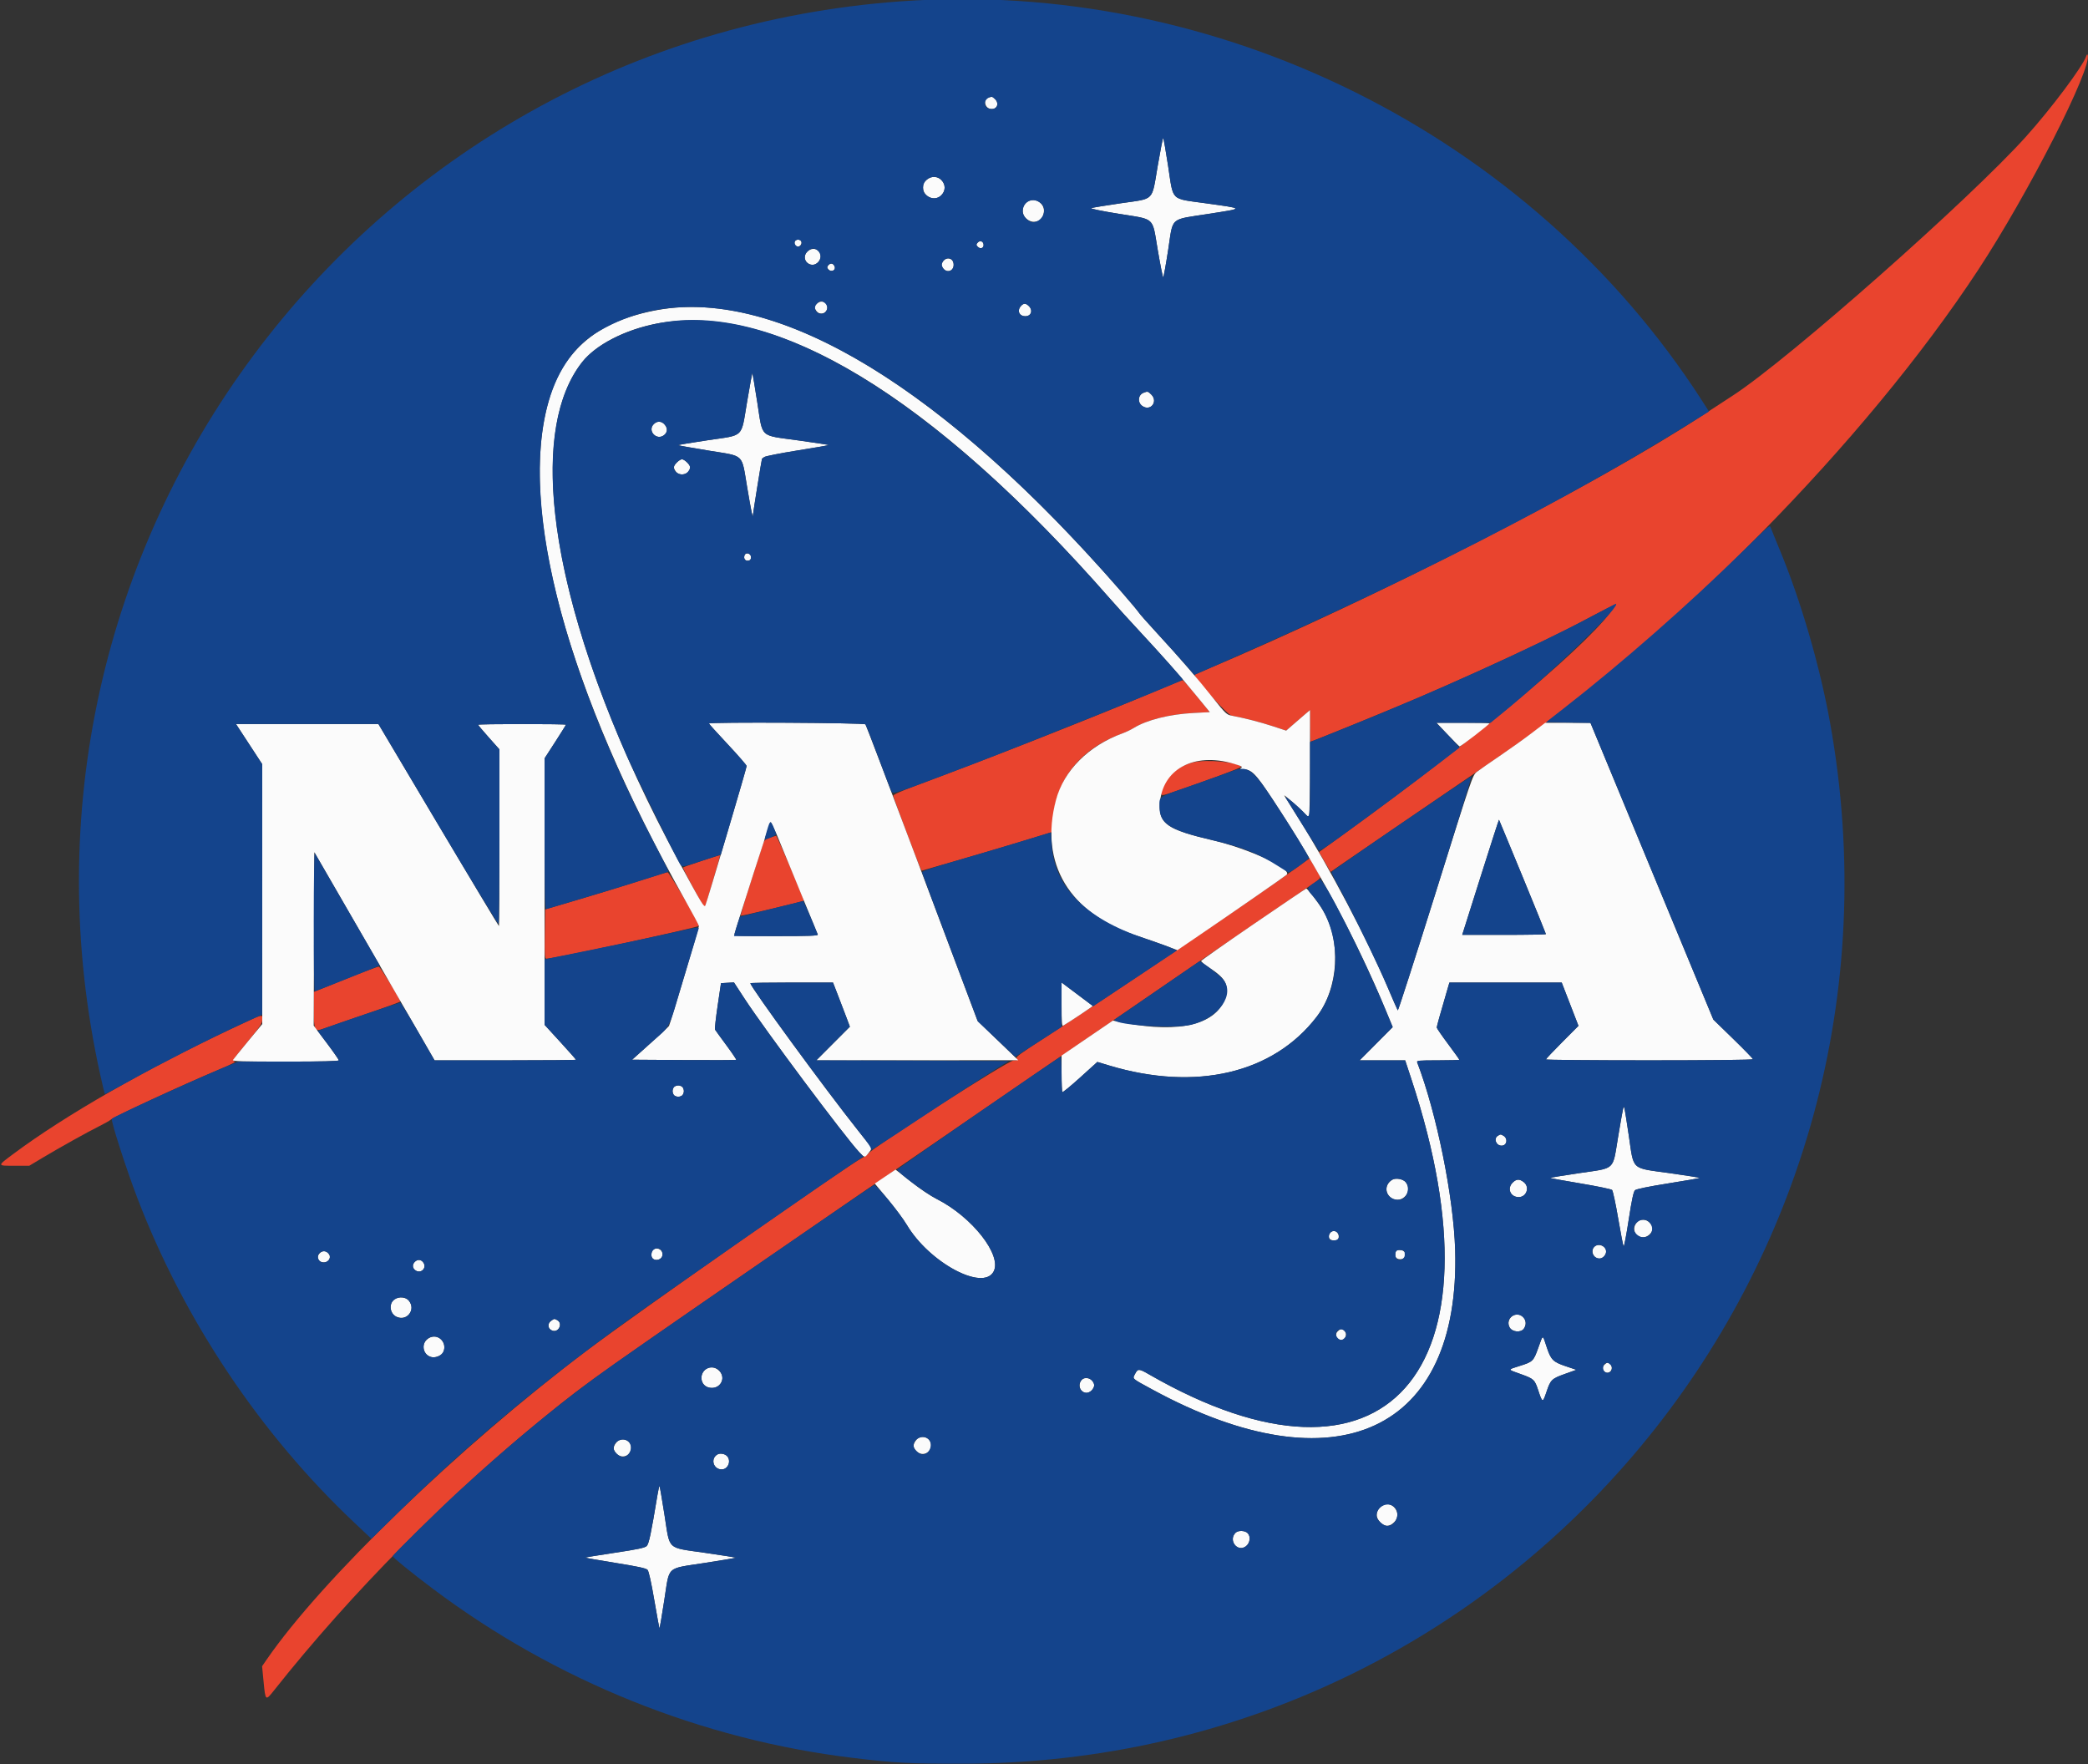 <svg id="svg" version="1.1" xmlns="http://www.w3.org/2000/svg" xmlns:xlink="http://www.w3.org/1999/xlink" width="400" height="337.981" viewBox="0, 0, 400,337.981"><rect x="0" y="0" width="400" height="337.981" fill="#333333" stroke="none"/><g id="svgg"><path id="path0" d="M399.664 10.747 C 399.047 12.665,392.959 20.797,388.094 26.202 C 377.258 38.242,342.823 68.667,332.091 75.684 C 329.976 77.067,327.218 78.869,325.962 79.689 C 305.502 93.050,263.474 114.573,231.130 128.255 C 229.940 128.758,228.932 129.194,228.890 129.225 C 228.456 129.536,235.063 136.921,235.923 137.086 C 238.482 137.575,241.459 138.340,243.810 139.113 L 246.394 139.962 247.740 138.791 C 248.480 138.147,249.507 137.260,250.023 136.819 L 250.962 136.018 250.962 139.043 C 250.962 140.706,251.016 142.067,251.082 142.067 C 251.365 142.067,266.484 135.899,271.875 133.585 C 282.543 129.004,296.735 122.425,302.043 119.599 C 307.948 116.455,309.656 115.606,309.485 115.900 C 305.783 122.221,284.082 140.520,257.411 159.810 L 252.682 163.230 253.792 165.132 L 254.902 167.034 256.718 165.765 C 257.717 165.067,263.185 161.325,268.870 157.450 C 274.555 153.575,280.072 149.806,281.130 149.074 C 282.188 148.342,284.784 146.558,286.899 145.109 C 320.182 122.322,357.345 84.614,378.976 51.683 C 388.593 37.043,400.805 13.058,399.937 10.516 C 399.879 10.346,399.761 10.446,399.664 10.747 M221.154 132.485 C 209.590 137.366,189.653 145.223,175.240 150.579 C 172.478 151.606,171.059 152.249,171.107 152.453 C 171.233 152.991,176.012 165.719,176.294 166.269 L 176.563 166.793 182.813 164.998 C 187.955 163.520,197.636 160.624,200.867 159.598 L 201.614 159.361 201.758 157.024 C 202.236 149.322,206.962 143.431,215.024 140.490 C 215.685 140.249,216.655 139.786,217.179 139.461 C 219.681 137.912,224.037 136.820,228.678 136.578 L 231.755 136.418 229.279 133.362 C 227.917 131.681,226.695 130.306,226.563 130.305 C 226.430 130.305,223.996 131.286,221.154 132.485 M228.646 146.025 C 225.824 146.669,223.495 148.617,222.705 150.996 C 222.189 152.549,222.232 152.570,224.445 151.826 C 230.582 149.765,237.978 147.018,237.813 146.861 C 236.865 145.962,231.193 145.444,228.646 146.025 M147.429 160.491 C 146.643 160.770,146.368 161.017,146.181 161.614 C 146.049 162.035,145.005 165.281,143.861 168.827 C 142.716 172.372,141.839 175.333,141.912 175.406 C 142.024 175.518,153.853 172.701,153.972 172.534 C 154.102 172.351,148.882 160.099,148.681 160.115 C 148.547 160.126,147.984 160.295,147.429 160.491 M134.425 164.911 C 132.535 165.535,130.927 166.108,130.851 166.184 C 130.725 166.310,134.407 173.168,134.855 173.642 C 134.961 173.754,135.108 173.646,135.180 173.402 C 135.253 173.157,135.921 170.919,136.666 168.429 C 137.410 165.939,137.984 163.873,137.940 163.838 C 137.896 163.804,136.314 164.287,134.425 164.911 M248.396 166.223 C 240.703 171.820,213.161 190.408,199.814 199.010 C 195.459 201.816,194.511 202.523,194.735 202.793 C 194.960 203.064,194.866 203.125,194.225 203.125 C 193.146 203.125,166.940 219.934,166.286 221.045 C 166.187 221.213,165.646 221.579,165.084 221.856 C 162.577 223.096,121.943 251.542,112.380 258.752 C 88.032 277.110,61.666 302.557,51.102 317.894 L 50.208 319.193 50.495 322.157 C 50.856 325.879,50.862 325.884,52.545 323.759 C 67.266 305.174,85.976 286.286,104.688 271.122 C 112.900 264.466,112.822 264.522,164.784 228.724 C 171.328 224.215,200.247 204.373,208.173 198.953 C 210.883 197.099,216.887 192.988,221.514 189.816 C 238.157 178.408,246.571 172.655,249.830 170.455 C 253.013 168.307,253.133 168.196,252.810 167.702 C 252.625 167.419,252.123 166.566,251.695 165.805 C 251.266 165.045,250.899 164.428,250.878 164.433 C 250.858 164.439,249.741 165.244,248.396 166.223 M122.716 168.673 C 120.072 169.529,114.880 171.125,111.178 172.218 L 104.447 174.207 104.382 178.931 C 104.326 182.950,104.369 183.654,104.669 183.654 C 106.095 183.654,133.894 177.663,133.894 177.356 C 133.894 176.778,128.212 167.076,127.885 167.095 C 127.686 167.107,125.361 167.817,122.716 168.673 M66.166 187.575 L 60.096 190.022 60.104 193.268 C 60.113 197.366,60.265 197.674,61.966 197.052 C 62.590 196.823,66.157 195.593,69.892 194.319 C 73.627 193.045,76.681 191.936,76.679 191.854 C 76.670 191.417,72.853 185.209,72.571 185.172 C 72.386 185.147,69.504 186.229,66.166 187.575 M44.287 197.094 C 28.069 204.715,12.372 213.724,2.581 221.034 C -0.590 223.401,-0.598 223.317,2.803 223.317 L 5.607 223.317 8.152 221.793 C 11.418 219.837,16.680 216.903,18.990 215.750 C 19.982 215.255,20.959 214.705,21.161 214.528 C 21.926 213.855,34.679 207.945,41.919 204.908 C 44.330 203.897,45.317 203.381,44.944 203.326 C 44.449 203.254,44.697 202.876,47.316 199.705 C 49.832 196.660,50.240 196.047,50.240 195.318 C 50.240 194.219,50.691 194.085,44.287 197.094 " stroke="none" fill="#e9442e" fill-rule="evenodd"></path><path id="path1" d="M189.363 18.675 C 188.277 18.959,188.627 20.736,189.796 20.874 C 190.982 21.014,191.491 19.857,190.625 18.990 C 190.133 18.498,190.086 18.486,189.363 18.675 M221.785 31.773 C 220.602 38.678,221.283 37.983,214.786 38.927 C 211.876 39.350,209.298 39.772,209.058 39.865 C 208.800 39.965,210.974 40.416,214.346 40.962 C 221.432 42.110,220.683 41.413,221.792 47.897 C 222.284 50.772,222.753 53.125,222.833 53.125 C 222.914 53.125,223.346 50.745,223.793 47.836 C 224.778 41.421,223.945 42.155,231.585 40.962 C 238.457 39.889,238.492 39.991,230.889 38.929 C 224.147 37.987,224.823 38.666,223.776 31.791 C 223.327 28.849,222.902 26.442,222.830 26.442 C 222.758 26.442,222.288 28.841,221.785 31.773 M177.489 34.464 C 176.985 34.898,176.827 35.249,176.827 35.938 C 176.827 37.654,179.003 38.646,180.240 37.493 C 182.282 35.592,179.605 32.644,177.489 34.464 M197.201 38.454 C 195.778 39.043,195.479 40.938,196.653 41.926 C 198.122 43.161,199.975 42.296,199.992 40.366 C 200.005 38.976,198.474 37.928,197.201 38.454 M152.243 46.293 C 151.991 46.949,152.795 47.549,153.278 47.065 C 153.770 46.574,153.544 45.913,152.885 45.913 C 152.612 45.913,152.323 46.084,152.243 46.293 M187.258 46.516 C 186.992 46.837,187.003 46.961,187.322 47.281 C 187.837 47.796,188.517 47.510,188.418 46.818 C 188.324 46.160,187.691 45.995,187.258 46.516 M154.654 48.209 C 153.671 49.192,154.305 50.721,155.695 50.721 C 156.426 50.721,157.212 49.912,157.212 49.159 C 157.212 47.742,155.686 47.176,154.654 48.209 M180.627 50.120 C 180.262 50.677,180.262 50.765,180.627 51.322 C 181.324 52.387,182.692 51.988,182.692 50.721 C 182.692 49.454,181.324 49.056,180.627 50.120 M158.654 50.841 C 158.415 51.129,158.415 51.275,158.654 51.563 C 159.249 52.280,160.267 51.731,159.836 50.925 C 159.549 50.388,159.059 50.353,158.654 50.841 M156.490 58.173 C 155.912 58.752,155.902 58.874,156.384 59.562 C 156.858 60.239,157.797 60.252,158.262 59.588 C 159.114 58.371,157.545 57.118,156.490 58.173 M195.590 58.613 C 194.782 59.506,195.242 60.577,196.434 60.577 C 197.534 60.577,197.927 59.466,197.115 58.654 C 196.519 58.057,196.103 58.046,195.590 58.613 M126.082 59.362 C 114.675 61.393,107.982 66.905,105.166 76.586 C 99.135 97.317,108.629 132.266,131.162 172.280 C 132.665 174.949,133.894 177.250,133.894 177.394 C 133.894 177.728,128.364 196.185,128.159 196.538 C 128.074 196.683,126.450 198.197,124.550 199.903 L 121.095 203.005 131.017 203.068 C 136.475 203.102,140.986 203.085,141.042 203.028 C 141.098 202.972,140.238 201.700,139.130 200.201 C 138.023 198.702,137.054 197.368,136.978 197.236 C 136.902 197.103,137.128 195.048,137.480 192.668 L 138.120 188.341 139.364 188.269 L 140.607 188.197 142.613 191.274 C 146.536 197.290,161.964 217.940,164.624 220.733 C 165.670 221.832,165.658 221.832,166.445 220.801 L 167.081 219.966 164.353 216.534 C 157.961 208.489,143.750 189.049,143.750 188.349 C 143.750 188.279,147.312 188.221,151.665 188.221 L 159.580 188.221 160.582 190.805 C 161.134 192.227,161.861 194.129,162.198 195.033 L 162.812 196.677 159.594 199.901 L 156.377 203.125 175.724 203.114 L 195.072 203.103 191.169 199.328 L 187.266 195.553 176.645 167.308 C 170.803 151.773,165.921 138.927,165.795 138.762 C 165.558 138.451,135.817 138.291,135.817 138.601 C 135.817 138.678,137.440 140.472,139.423 142.588 C 141.406 144.703,143.029 146.588,143.029 146.776 C 143.029 147.125,135.491 172.568,135.134 173.424 C 134.916 173.946,134.526 173.303,130.020 164.992 C 106.980 122.505,99.626 84.545,111.500 69.396 C 114.113 66.061,119.663 63.182,125.752 62.002 C 148.450 57.602,178.662 75.916,212.620 114.661 C 213.942 116.169,216.593 119.088,218.510 121.147 C 222.899 125.861,226.170 129.577,229.306 133.413 L 231.763 136.418 228.682 136.578 C 224.037 136.819,219.682 137.911,217.179 139.461 C 216.655 139.786,215.685 140.249,215.024 140.490 C 208.536 142.857,203.788 147.615,202.295 153.245 C 199.059 165.446,204.838 175.032,218.018 179.326 C 219.544 179.823,221.865 180.633,223.175 181.125 L 225.557 182.020 229.545 179.309 C 235.898 174.990,245.994 167.997,246.463 167.590 C 247.718 166.501,239.381 162.607,232.212 160.933 C 223.609 158.925,221.966 157.782,222.200 153.966 C 222.605 147.367,228.705 144.050,236.306 146.297 C 237.943 146.781,238.114 146.883,237.706 147.142 C 237.473 147.290,237.551 147.351,237.981 147.357 C 239.786 147.384,240.429 148.023,243.828 153.168 C 252.517 166.316,259.861 180.003,265.409 193.389 L 266.804 196.755 263.634 199.940 L 260.463 203.125 264.827 203.125 L 269.191 203.125 270.400 206.791 C 288.918 262.921,265.405 289.354,220.138 263.293 C 218.144 262.145,217.985 262.143,217.406 263.264 C 216.937 264.170,216.748 264.005,220.790 266.202 C 255.943 285.305,279.806 274.282,278.765 239.423 C 278.462 229.266,275.207 213.194,271.493 203.516 C 271.358 203.164,271.756 203.125,275.455 203.125 C 277.717 203.125,279.567 203.072,279.567 203.006 C 279.567 202.941,278.594 201.582,277.404 199.987 C 276.214 198.392,275.240 196.974,275.240 196.836 C 275.240 196.610,275.857 194.397,277.190 189.844 L 277.665 188.221 288.422 188.221 L 299.179 188.221 300.784 192.368 L 302.388 196.514 299.271 199.643 C 297.557 201.363,296.154 202.851,296.154 202.948 C 296.154 203.045,305.078 203.125,315.986 203.125 C 327.358 203.125,335.817 203.034,335.817 202.912 C 335.817 202.795,334.109 201.037,332.022 199.006 L 328.226 195.313 316.457 166.893 L 304.688 138.474 300.353 138.468 L 296.019 138.462 293.382 140.468 C 291.932 141.571,289.177 143.538,287.260 144.838 C 285.343 146.138,283.393 147.497,282.928 147.856 C 282.092 148.503,282.000 148.772,274.995 171.116 C 271.098 183.549,267.849 193.647,267.776 193.556 C 267.703 193.464,266.841 191.496,265.860 189.183 C 261.942 179.942,254.765 166.329,248.829 156.879 C 247.407 154.616,246.149 152.602,246.032 152.404 C 245.811 152.027,249.301 155.100,250.097 155.982 C 250.349 156.262,250.647 156.490,250.758 156.490 C 250.870 156.490,250.962 151.884,250.962 146.254 L 250.962 136.018 250.023 136.819 C 249.507 137.260,248.480 138.147,247.740 138.791 L 246.394 139.962 243.810 139.113 C 241.449 138.337,238.440 137.564,235.914 137.086 C 235.012 136.915,234.723 136.642,232.501 133.852 C 229.294 129.826,225.939 125.937,221.788 121.433 C 219.919 119.405,218.290 117.566,218.168 117.346 C 218.047 117.127,216.587 115.381,214.923 113.468 C 181.006 74.446,149.415 55.206,126.082 59.362 M143.132 76.903 C 141.923 84.035,142.696 83.274,135.580 84.333 C 132.413 84.805,129.864 85.232,129.915 85.283 C 129.966 85.334,132.580 85.797,135.725 86.313 C 142.764 87.466,142.014 86.751,143.141 93.389 C 143.900 97.865,144.231 99.483,144.231 98.725 C 144.231 98.420,145.927 87.888,145.980 87.866 C 146.009 87.855,146.210 87.710,146.426 87.546 C 146.642 87.382,149.500 86.817,152.777 86.291 C 156.054 85.765,158.768 85.303,158.807 85.264 C 158.846 85.225,156.208 84.821,152.944 84.367 C 145.361 83.311,146.172 84.064,145.069 77.049 C 144.592 74.011,144.171 71.495,144.134 71.458 C 144.097 71.420,143.646 73.871,143.132 76.903 M219.045 75.250 C 218.003 75.668,217.883 77.106,218.833 77.772 C 220.392 78.863,221.916 76.942,220.564 75.590 C 219.918 74.944,219.846 74.928,219.045 75.250 M125.240 81.250 C 123.964 82.527,125.789 84.473,127.213 83.353 C 127.869 82.838,127.936 82.101,127.391 81.408 C 126.788 80.641,125.913 80.577,125.240 81.250 M129.677 88.571 C 128.973 89.274,128.939 89.669,129.522 90.388 C 130.325 91.381,132.212 90.762,132.212 89.506 C 132.212 89.041,131.125 87.981,130.649 87.981 C 130.439 87.981,130.001 88.246,129.677 88.571 M142.641 106.353 C 142.402 106.977,142.738 107.493,143.328 107.409 C 143.726 107.352,143.870 107.171,143.870 106.731 C 143.870 106.021,142.885 105.719,142.641 106.353 M277.294 140.685 C 278.454 141.908,279.495 142.945,279.607 142.989 C 279.795 143.064,285.337 138.780,285.337 138.560 C 285.337 138.506,283.053 138.462,280.261 138.462 L 275.186 138.462 277.294 140.685 M47.725 142.550 L 50.240 146.398 50.240 171.286 L 50.240 196.174 47.519 199.469 C 46.022 201.282,44.718 202.900,44.620 203.065 C 44.479 203.303,46.555 203.365,54.673 203.365 C 61.452 203.365,64.904 203.283,64.904 203.121 C 64.904 202.986,63.821 201.434,62.498 199.672 L 60.093 196.468 60.155 179.854 L 60.216 163.240 71.736 183.182 L 83.255 203.125 96.796 203.125 C 104.243 203.125,110.337 203.072,110.337 203.007 C 110.337 202.942,108.984 201.412,107.332 199.606 L 104.327 196.323 104.327 170.796 L 104.327 145.269 106.370 142.109 C 107.494 140.371,108.413 138.893,108.413 138.825 C 108.413 138.757,104.627 138.702,100.000 138.702 C 95.373 138.702,91.587 138.761,91.587 138.834 C 91.587 138.906,92.506 139.998,93.630 141.260 L 95.673 143.555 95.673 160.480 C 95.673 169.788,95.633 177.404,95.583 177.404 C 95.534 177.404,90.319 168.696,83.994 158.053 L 72.496 138.702 58.853 138.702 L 45.210 138.702 47.725 142.550 M291.686 167.946 C 294.143 173.916,296.154 178.865,296.154 178.944 C 296.154 179.022,292.546 179.087,288.136 179.087 L 280.119 179.087 283.613 168.033 C 285.535 161.953,287.132 157.004,287.163 157.035 C 287.193 157.066,289.229 161.976,291.686 167.946 M148.864 160.036 C 149.467 161.457,150.950 165.054,152.160 168.029 C 153.370 171.004,154.853 174.627,155.455 176.082 C 156.057 177.536,156.602 178.861,156.666 179.026 C 156.758 179.263,155.065 179.327,148.687 179.327 C 141.093 179.327,140.600 179.301,140.711 178.906 C 141.495 176.127,147.507 157.452,147.618 157.452 C 147.701 157.452,148.261 158.615,148.864 160.036 M240.151 177.031 C 234.668 180.782,230.148 183.954,230.107 184.079 C 230.065 184.205,230.742 184.771,231.612 185.338 C 234.768 187.394,235.448 188.631,234.738 191.023 C 233.201 196.197,226.077 198.012,215.433 195.941 L 213.197 195.506 208.281 198.858 L 203.365 202.211 203.365 205.633 C 203.365 207.515,203.434 209.123,203.517 209.207 C 203.601 209.290,205.143 208.025,206.945 206.394 L 210.220 203.430 212.502 204.116 C 229.100 209.107,243.907 205.630,252.229 194.787 C 256.464 189.268,256.984 180.253,253.408 174.323 C 252.550 172.900,250.483 170.218,250.240 170.213 C 250.174 170.211,245.634 173.280,240.151 177.031 M203.365 192.435 C 203.365 195.751,203.430 196.625,203.666 196.487 C 204.933 195.744,209.415 192.752,209.344 192.696 C 209.295 192.657,207.930 191.631,206.310 190.416 L 203.365 188.206 203.365 192.435 M129.135 208.221 C 128.976 208.380,128.846 208.737,128.846 209.014 C 128.846 209.292,128.976 209.649,129.135 209.808 C 129.293 209.966,129.650 210.096,129.928 210.096 C 130.206 210.096,130.563 209.966,130.721 209.808 C 130.880 209.649,131.010 209.292,131.010 209.014 C 131.010 208.737,130.880 208.380,130.721 208.221 C 130.563 208.063,130.206 207.933,129.928 207.933 C 129.650 207.933,129.293 208.063,129.135 208.221 M310.958 212.285 C 310.897 212.469,310.458 214.946,309.982 217.788 C 308.882 224.355,309.603 223.689,302.462 224.741 C 299.390 225.193,296.919 225.605,296.969 225.655 C 297.019 225.705,299.641 226.178,302.797 226.707 C 305.952 227.235,308.664 227.797,308.824 227.956 C 308.984 228.115,309.511 230.571,309.996 233.413 C 310.480 236.256,310.950 238.663,311.039 238.762 C 311.128 238.861,311.567 236.562,312.014 233.652 C 312.600 229.836,312.936 228.263,313.220 228.005 C 313.470 227.780,315.805 227.300,319.573 226.700 C 322.850 226.178,325.575 225.707,325.629 225.653 C 325.683 225.599,323.103 225.187,319.895 224.738 C 312.313 223.676,313.044 224.353,312.013 217.428 C 311.203 211.989,311.147 211.715,310.958 212.285 M286.959 217.567 C 286.083 218.077,286.596 219.471,287.660 219.471 C 288.704 219.471,288.930 218.056,287.968 217.541 C 287.446 217.262,287.485 217.261,286.959 217.567 M169.550 225.400 L 167.585 226.730 170.110 229.771 C 171.498 231.444,173.128 233.643,173.732 234.658 C 178.022 241.867,188.315 247.398,190.345 243.586 C 192.005 240.469,186.236 233.109,179.447 229.683 C 178.154 229.030,176.141 227.675,174.444 226.315 C 172.882 225.063,171.584 224.045,171.560 224.054 C 171.535 224.063,170.630 224.668,169.550 225.400 M266.707 225.999 C 265.471 226.739,265.241 228.243,266.215 229.218 C 268.062 231.064,270.943 228.483,269.291 226.462 C 268.790 225.848,267.380 225.596,266.707 225.999 M289.773 226.552 C 288.658 227.666,289.344 229.314,290.925 229.323 C 292.443 229.332,293.110 227.400,291.915 226.460 C 291.083 225.805,290.494 225.831,289.773 226.552 M313.479 234.287 C 312.546 235.474,313.284 237.019,314.784 237.019 C 315.648 237.019,316.587 236.143,316.587 235.337 C 316.587 234.530,315.648 233.654,314.784 233.654 C 314.199 233.654,313.840 233.828,313.479 234.287 M254.819 236.165 C 254.237 236.865,254.605 237.620,255.529 237.620 C 256.224 237.620,256.384 237.524,256.449 237.066 C 256.543 236.403,256.112 235.817,255.529 235.817 C 255.297 235.817,254.977 235.974,254.819 236.165 M305.426 238.839 C 304.631 239.634,305.272 241.106,306.412 241.106 C 307.016 241.106,307.692 240.385,307.692 239.742 C 307.692 238.676,306.188 238.077,305.426 238.839 M125.012 239.529 C 124.854 239.719,124.760 240.179,124.802 240.550 C 124.944 241.782,126.923 241.533,126.923 240.283 C 126.923 239.274,125.643 238.768,125.012 239.529 M267.407 239.751 C 267.062 240.651,267.398 241.226,268.269 241.226 C 269.526 241.226,269.581 239.589,268.328 239.468 C 267.803 239.417,267.499 239.510,267.407 239.751 M61.177 240.145 C 60.534 240.855,61.013 241.827,62.006 241.827 C 63.075 241.827,63.571 240.769,62.843 240.041 C 62.330 239.527,61.701 239.567,61.177 240.145 M79.464 241.724 C 78.938 242.250,78.993 242.936,79.595 243.358 C 80.634 244.086,81.826 242.894,81.098 241.855 C 80.677 241.253,79.990 241.198,79.464 241.724 M75.553 248.919 C 74.421 249.711,74.677 251.709,75.980 252.257 C 78.013 253.112,79.707 250.918,78.348 249.191 C 77.768 248.454,76.407 248.321,75.553 248.919 M289.908 251.994 C 289.062 252.419,288.739 253.462,289.198 254.283 C 289.704 255.189,291.357 255.336,291.925 254.527 C 292.949 253.063,291.471 251.207,289.908 251.994 M105.569 253.028 C 104.804 253.563,104.940 254.599,105.815 254.905 C 107.032 255.330,107.880 253.500,106.747 252.893 C 106.161 252.580,106.218 252.573,105.569 253.028 M256.232 255.066 C 255.686 255.613,256.001 256.526,256.790 256.683 C 257.667 256.857,258.217 255.607,257.555 254.945 C 257.057 254.447,256.830 254.468,256.232 255.066 M81.816 256.579 C 80.583 257.640,81.099 259.626,82.700 259.978 C 83.472 260.147,84.715 259.609,84.947 259.004 C 85.767 256.866,83.513 255.120,81.816 256.579 M294.702 258.162 C 293.774 260.758,293.666 260.864,291.162 261.655 C 288.748 262.418,288.735 262.300,291.335 263.230 C 293.842 264.127,294.001 264.274,294.684 266.346 C 295.483 268.767,295.539 268.780,296.240 266.696 C 297.047 264.294,297.233 264.112,299.825 263.185 L 301.997 262.408 299.979 261.730 C 297.497 260.896,297.099 260.494,296.282 257.993 C 295.494 255.581,295.631 255.566,294.702 258.162 M307.337 261.447 C 306.593 262.191,307.471 263.389,308.353 262.834 C 309.090 262.370,308.779 261.058,307.933 261.058 C 307.819 261.058,307.551 261.233,307.337 261.447 M135.938 261.969 C 135.048 262.151,134.375 263.001,134.375 263.942 C 134.375 266.281,137.782 266.617,138.355 264.335 C 138.671 263.074,137.264 261.697,135.938 261.969 M207.105 264.477 C 206.411 265.468,207.028 266.827,208.173 266.827 C 208.438 266.827,208.870 266.611,209.135 266.346 C 209.399 266.082,209.615 265.649,209.615 265.385 C 209.615 264.141,207.800 263.485,207.105 264.477 M175.498 275.874 C 174.844 276.706,174.869 277.295,175.590 278.016 C 176.661 279.087,178.365 278.369,178.365 276.847 C 178.365 275.342,176.433 274.686,175.498 275.874 M118.046 276.355 C 117.392 277.186,117.417 277.776,118.138 278.497 C 119.209 279.567,120.913 278.850,120.913 277.328 C 120.913 275.823,118.981 275.166,118.046 276.355 M137.427 278.627 C 136.059 279.440,136.642 281.477,138.244 281.487 C 139.413 281.494,140.098 279.987,139.363 279.025 C 138.968 278.508,137.971 278.303,137.427 278.627 M125.959 286.342 C 124.712 293.859,124.314 295.744,123.887 296.164 C 123.540 296.506,122.163 296.797,117.821 297.449 C 114.731 297.913,112.166 298.331,112.120 298.376 C 112.075 298.422,114.656 298.878,117.857 299.389 C 122.162 300.077,123.775 300.425,124.050 300.728 C 124.288 300.988,124.760 303.108,125.352 306.578 C 125.863 309.571,126.313 311.988,126.352 311.949 C 126.391 311.911,126.802 309.450,127.267 306.480 C 128.308 299.828,127.489 300.573,135.055 299.396 C 138.372 298.880,141.057 298.429,141.021 298.393 C 140.986 298.357,138.313 297.943,135.082 297.471 C 127.608 296.381,128.386 297.110,127.291 290.164 C 126.824 287.200,126.399 284.732,126.346 284.680 C 126.294 284.627,126.119 285.375,125.959 286.342 M264.643 288.529 C 263.540 289.376,263.442 290.642,264.405 291.605 C 265.327 292.527,266.173 292.518,267.115 291.575 C 268.792 289.898,266.514 287.092,264.643 288.529 M236.692 293.631 C 235.259 295.064,237.055 297.417,238.667 296.219 C 239.457 295.631,239.644 294.392,239.042 293.728 C 238.541 293.173,237.204 293.118,236.692 293.631 " stroke="none" fill="#fbfbfb" fill-rule="evenodd"></path><path id="path2" d="M172.356 0.271 C 68.884 7.865,-3.271 104.887,19.258 206.130 C 19.670 207.981,20.042 209.533,20.084 209.580 C 20.127 209.626,22.251 208.499,24.804 207.074 C 30.496 203.899,40.526 198.797,46.088 196.249 L 50.229 194.351 50.235 170.375 L 50.240 146.398 47.725 142.550 L 45.210 138.702 58.853 138.702 L 72.496 138.702 83.904 157.908 C 90.179 168.471,95.394 177.064,95.493 177.004 C 95.592 176.944,95.673 169.393,95.673 160.225 L 95.673 143.555 93.630 141.260 C 92.506 139.998,91.587 138.906,91.587 138.834 C 91.587 138.761,95.373 138.702,100.000 138.702 C 104.627 138.702,108.413 138.757,108.413 138.825 C 108.413 138.893,107.494 140.371,106.370 142.109 L 104.327 145.269 104.327 159.767 C 104.327 171.260,104.389 174.242,104.627 174.158 C 104.793 174.100,107.849 173.192,111.418 172.141 C 117.492 170.352,127.915 167.105,128.078 166.950 C 128.118 166.912,127.054 164.795,125.713 162.245 C 100.715 114.689,96.244 74.228,114.792 63.413 C 138.764 49.435,175.019 67.558,214.923 113.468 C 216.587 115.381,218.047 117.127,218.168 117.346 C 218.290 117.566,219.917 119.405,221.783 121.433 C 223.650 123.461,225.991 126.057,226.986 127.202 L 228.795 129.285 235.251 126.455 C 269.714 111.347,300.177 95.746,323.372 81.326 L 327.393 78.826 326.046 76.732 C 293.200 25.705,233.114 -4.189,172.356 0.271 M190.625 18.990 C 191.491 19.857,190.982 21.014,189.796 20.874 C 188.218 20.688,188.355 18.786,189.964 18.538 C 190.063 18.522,190.361 18.726,190.625 18.990 M223.776 31.791 C 224.823 38.666,224.147 37.987,230.889 38.929 C 238.492 39.991,238.457 39.889,231.585 40.962 C 223.945 42.155,224.778 41.421,223.793 47.836 C 223.346 50.745,222.914 53.125,222.833 53.125 C 222.753 53.125,222.284 50.772,221.792 47.897 C 220.683 41.413,221.432 42.110,214.346 40.962 C 210.974 40.416,208.800 39.965,209.058 39.865 C 209.298 39.772,211.876 39.350,214.786 38.927 C 221.283 37.983,220.602 38.678,221.785 31.773 C 222.288 28.841,222.758 26.442,222.830 26.442 C 222.902 26.442,223.327 28.849,223.776 31.791 M180.224 34.367 C 182.279 36.281,179.618 39.242,177.489 37.411 C 176.985 36.977,176.827 36.626,176.827 35.938 C 176.827 34.234,179.002 33.229,180.224 34.367 M199.459 39.002 C 200.739 40.197,199.686 42.548,197.871 42.548 C 197.032 42.548,195.913 41.399,195.913 40.537 C 195.913 38.537,197.995 37.636,199.459 39.002 M153.526 46.293 C 153.778 46.949,152.975 47.549,152.491 47.065 C 152.000 46.574,152.225 45.913,152.885 45.913 C 153.157 45.913,153.446 46.084,153.526 46.293 M188.418 46.818 C 188.517 47.510,187.837 47.796,187.322 47.281 C 187.003 46.961,186.992 46.837,187.258 46.516 C 187.691 45.995,188.324 46.160,188.418 46.818 M156.731 48.077 C 158.042 49.389,156.218 51.544,154.747 50.421 C 154.015 49.862,153.974 48.889,154.654 48.209 C 155.391 47.472,156.082 47.428,156.731 48.077 M182.404 49.808 C 182.563 49.966,182.692 50.377,182.692 50.721 C 182.692 51.988,181.324 52.387,180.627 51.322 C 179.896 50.206,181.465 48.869,182.404 49.808 M159.836 50.925 C 160.267 51.731,159.249 52.280,158.654 51.563 C 158.415 51.275,158.415 51.129,158.654 50.841 C 159.059 50.353,159.549 50.388,159.836 50.925 M157.973 57.993 C 158.873 58.718,158.453 60.096,157.332 60.096 C 156.258 60.096,155.743 58.920,156.490 58.173 C 157.045 57.618,157.448 57.569,157.973 57.993 M197.115 58.654 C 197.927 59.466,197.534 60.577,196.434 60.577 C 195.242 60.577,194.782 59.506,195.590 58.613 C 196.103 58.046,196.519 58.057,197.115 58.654 M129.327 61.458 C 121.825 62.199,114.630 65.402,111.500 69.396 C 101.691 81.910,104.804 109.762,119.877 144.351 C 121.633 148.380,129.746 164.854,130.391 165.699 C 130.706 166.112,130.908 166.073,134.412 164.921 L 138.101 163.708 140.571 155.352 C 141.930 150.756,143.039 146.869,143.035 146.715 C 143.032 146.560,141.406 144.703,139.423 142.588 C 137.440 140.472,135.817 138.678,135.817 138.601 C 135.817 138.291,165.558 138.451,165.794 138.762 C 165.919 138.927,167.030 141.767,168.263 145.072 C 169.496 148.377,170.624 151.317,170.769 151.605 C 171.067 152.195,171.075 152.192,185.817 146.598 C 196.427 142.572,226.102 130.641,226.607 130.198 C 226.683 130.131,221.482 124.324,218.176 120.784 C 216.442 118.928,213.942 116.174,212.620 114.664 C 180.645 78.140,151.157 59.303,129.327 61.458 M145.069 77.049 C 146.172 84.064,145.361 83.311,152.944 84.367 C 156.208 84.821,158.846 85.225,158.807 85.264 C 158.768 85.303,156.054 85.765,152.777 86.291 C 149.500 86.817,146.642 87.382,146.426 87.546 C 146.210 87.710,146.009 87.855,145.980 87.866 C 145.927 87.888,144.231 98.420,144.231 98.725 C 144.231 99.483,143.900 97.865,143.141 93.389 C 142.014 86.751,142.764 87.466,135.725 86.313 C 132.580 85.797,129.966 85.334,129.915 85.283 C 129.864 85.232,132.413 84.805,135.580 84.333 C 142.696 83.274,141.923 84.035,143.132 76.903 C 143.646 73.871,144.097 71.420,144.134 71.458 C 144.171 71.495,144.592 74.011,145.069 77.049 M220.564 75.590 C 221.916 76.942,220.392 78.863,218.833 77.772 C 217.883 77.106,218.003 75.668,219.045 75.250 C 219.846 74.928,219.918 74.944,220.564 75.590 M127.391 81.408 C 127.936 82.101,127.869 82.838,127.213 83.353 C 125.789 84.473,123.964 82.527,125.240 81.250 C 125.913 80.577,126.788 80.641,127.391 81.408 M131.622 88.571 C 132.325 89.274,132.359 89.669,131.776 90.388 C 130.973 91.381,129.087 90.762,129.087 89.506 C 129.087 89.041,130.173 87.981,130.649 87.981 C 130.859 87.981,131.297 88.246,131.622 88.571 M334.014 105.464 C 323.507 115.787,310.727 127.002,299.472 135.775 L 296.179 138.341 300.433 138.412 L 304.688 138.483 316.457 166.898 L 328.226 195.313 332.022 199.006 C 334.109 201.037,335.817 202.795,335.817 202.912 C 335.817 203.034,327.358 203.125,315.986 203.125 C 305.078 203.125,296.154 203.045,296.154 202.948 C 296.154 202.851,297.557 201.363,299.271 199.643 L 302.388 196.514 300.784 192.368 L 299.179 188.221 288.422 188.221 L 277.665 188.221 277.190 189.844 C 275.857 194.397,275.240 196.610,275.240 196.836 C 275.240 196.974,276.214 198.392,277.404 199.987 C 278.594 201.582,279.567 202.941,279.567 203.006 C 279.567 203.072,277.717 203.125,275.455 203.125 C 271.756 203.125,271.358 203.164,271.493 203.516 C 275.207 213.194,278.462 229.266,278.765 239.423 C 279.806 274.282,255.943 285.305,220.790 266.202 C 216.748 264.005,216.937 264.170,217.406 263.264 C 217.985 262.143,218.144 262.145,220.138 263.293 C 265.405 289.354,288.918 262.921,270.400 206.791 L 269.191 203.125 264.827 203.125 L 260.463 203.125 263.634 199.940 L 266.804 196.755 265.409 193.389 C 261.221 183.283,253.499 168.005,252.803 168.447 C 250.143 170.135,250.154 170.108,251.466 171.598 C 256.933 177.801,257.275 188.211,252.229 194.787 C 243.907 205.630,229.100 209.107,212.502 204.116 L 210.220 203.430 206.945 206.394 C 205.143 208.025,203.601 209.290,203.517 209.207 C 203.434 209.123,203.365 207.549,203.365 205.709 C 203.365 203.869,203.274 202.400,203.162 202.444 C 202.559 202.681,171.875 223.886,171.875 224.065 C 171.875 224.544,177.415 228.652,179.447 229.680 C 186.243 233.119,192.005 240.470,190.345 243.586 C 188.315 247.398,178.031 241.872,173.730 234.658 C 172.272 232.211,167.839 226.852,167.410 227.017 C 166.916 227.206,128.167 253.908,117.548 261.376 C 108.327 267.862,98.341 276.039,87.861 285.686 C 84.078 289.168,75.240 297.863,75.240 298.102 C 75.240 298.365,78.776 301.235,83.053 304.445 C 106.454 322.009,134.491 333.277,163.462 336.761 C 171.500 337.728,174.012 337.861,184.255 337.861 C 290.126 337.861,369.419 242.736,350.569 138.341 C 348.617 127.530,344.977 115.041,340.951 105.344 C 340.088 103.264,339.324 101.373,339.254 101.142 C 339.059 100.498,339.127 100.441,334.014 105.464 M143.870 106.731 C 143.870 107.171,143.726 107.352,143.328 107.409 C 142.738 107.493,142.402 106.977,142.641 106.353 C 142.885 105.719,143.870 106.021,143.870 106.731 M305.409 117.824 C 293.726 124.032,275.066 132.493,257.752 139.433 L 250.962 142.155 250.962 149.323 C 250.962 156.571,250.920 156.894,250.097 155.982 C 248.692 154.424,245.832 152.072,246.329 152.885 C 247.076 154.104,252.348 162.568,252.574 162.908 C 252.706 163.109,253.940 162.343,256.611 160.405 C 263.588 155.340,270.487 150.218,275.079 146.693 L 279.604 143.219 279.052 142.583 C 278.748 142.233,277.742 141.163,276.816 140.204 L 275.132 138.462 280.339 138.462 L 285.545 138.462 287.664 136.735 C 296.764 129.322,309.615 117.034,309.615 115.746 C 309.615 115.578,309.909 115.433,305.409 117.824 M235.777 147.817 C 235.159 148.059,231.914 149.212,228.565 150.381 C 221.711 152.772,222.124 152.512,222.120 154.447 C 222.113 157.802,224.005 159.017,232.212 160.933 C 237.996 162.284,241.209 163.559,245.027 166.021 C 245.928 166.602,246.749 167.102,246.852 167.133 C 247.127 167.214,250.721 164.629,250.721 164.350 C 250.721 163.977,247.365 158.536,243.823 153.168 C 239.852 147.148,238.976 146.566,235.777 147.817 M268.510 157.699 C 261.176 162.708,255.139 166.914,255.096 167.045 C 255.052 167.176,255.680 168.486,256.493 169.956 C 258.867 174.253,263.918 184.626,265.855 189.183 C 266.839 191.496,267.703 193.464,267.776 193.555 C 267.849 193.647,271.081 183.604,274.958 171.238 C 278.835 158.871,281.970 148.717,281.926 148.672 C 281.881 148.628,275.844 152.689,268.510 157.699 M283.613 168.033 L 280.119 179.087 288.136 179.087 C 292.546 179.087,296.154 179.022,296.154 178.944 C 296.154 178.798,287.265 157.138,287.163 157.035 C 287.132 157.004,285.535 161.953,283.613 168.033 M146.939 159.075 C 146.671 159.967,146.474 160.724,146.502 160.757 C 146.667 160.949,148.810 159.994,148.719 159.768 C 147.581 156.917,147.588 156.919,146.939 159.075 M195.913 161.113 C 192.939 162.025,187.368 163.679,183.534 164.790 C 178.713 166.186,176.585 166.904,176.635 167.118 C 176.675 167.289,179.097 173.784,182.019 181.552 L 187.330 195.676 190.902 199.065 L 194.474 202.455 198.908 199.605 L 203.341 196.755 203.353 192.484 L 203.365 188.212 206.390 190.487 L 209.415 192.762 217.437 187.427 L 225.458 182.091 224.321 181.578 C 223.695 181.296,221.347 180.449,219.104 179.696 C 207.945 175.950,201.996 169.898,201.471 161.759 L 201.322 159.456 195.913 161.113 M60.103 176.502 C 60.099 183.873,60.177 189.902,60.276 189.899 C 60.376 189.897,63.227 188.785,66.613 187.430 L 72.769 184.965 66.655 174.394 C 63.292 168.579,60.444 163.660,60.326 163.462 C 60.198 163.246,60.108 168.509,60.103 176.502 M147.737 174.115 L 141.749 175.612 141.345 176.808 C 141.123 177.466,140.868 178.302,140.779 178.666 L 140.616 179.327 148.699 179.327 C 155.069 179.327,156.757 179.263,156.664 179.026 C 155.660 176.485,153.963 172.599,153.860 172.607 C 153.786 172.614,151.031 173.292,147.737 174.115 M127.404 178.976 C 124.297 179.678,117.834 181.045,113.041 182.013 L 104.328 183.774 104.327 190.049 L 104.327 196.323 107.332 199.606 C 108.984 201.412,110.337 202.942,110.337 203.007 C 110.337 203.072,104.241 203.125,96.790 203.125 L 83.243 203.125 80.064 197.596 C 78.315 194.555,76.794 192.067,76.684 192.067 C 76.453 192.067,64.414 196.149,62.286 196.948 L 60.852 197.488 62.878 200.179 C 63.992 201.660,64.904 202.982,64.904 203.118 C 64.904 203.283,61.720 203.365,55.295 203.365 L 45.686 203.365 43.928 204.064 C 39.329 205.890,21.922 213.816,21.432 214.305 C 21.164 214.573,24.184 223.958,26.371 229.652 C 35.316 252.952,49.876 274.708,67.892 291.695 L 71.156 294.773 76.149 289.875 C 89.402 276.873,103.590 264.970,119.712 253.328 C 126.770 248.230,158.497 226.124,163.651 222.712 L 165.402 221.553 164.584 220.692 C 161.953 217.926,146.495 197.229,142.613 191.274 L 140.607 188.197 139.364 188.269 L 138.120 188.341 137.480 192.668 C 137.128 195.048,136.902 197.103,136.978 197.236 C 137.054 197.368,138.023 198.702,139.130 200.201 C 140.238 201.700,141.098 202.972,141.042 203.028 C 140.986 203.085,136.475 203.102,131.017 203.068 L 121.095 203.005 124.550 199.903 C 128.729 196.151,127.816 197.936,131.009 187.274 C 132.491 182.323,133.759 178.132,133.825 177.959 C 133.999 177.507,133.698 177.554,127.404 178.976 M221.875 189.572 C 217.578 192.543,213.901 195.068,213.704 195.185 C 211.966 196.212,224.562 197.193,228.187 196.314 C 233.554 195.011,236.728 190.421,234.247 187.548 C 233.529 186.716,230.041 184.079,229.758 184.153 C 229.719 184.164,226.172 186.602,221.875 189.572 M143.750 188.349 C 143.750 189.050,157.962 208.490,164.361 216.544 C 166.721 219.514,167.054 220.039,166.782 220.367 C 166.608 220.576,170.198 218.262,174.760 215.225 C 179.321 212.189,185.347 208.251,188.152 206.474 L 193.251 203.245 174.815 203.184 L 156.380 203.122 159.596 199.899 L 162.812 196.677 162.198 195.033 C 161.861 194.129,161.134 192.227,160.582 190.805 L 159.580 188.221 151.665 188.221 C 147.312 188.221,143.750 188.279,143.750 188.349 M130.721 208.221 C 130.880 208.380,131.010 208.737,131.010 209.014 C 131.010 209.292,130.880 209.649,130.721 209.808 C 130.563 209.966,130.206 210.096,129.928 210.096 C 129.650 210.096,129.293 209.966,129.135 209.808 C 128.976 209.649,128.846 209.292,128.846 209.014 C 128.846 208.737,128.976 208.380,129.135 208.221 C 129.293 208.063,129.650 207.933,129.928 207.933 C 130.206 207.933,130.563 208.063,130.721 208.221 M312.013 217.428 C 313.044 224.353,312.313 223.676,319.895 224.738 C 323.103 225.187,325.683 225.599,325.629 225.653 C 325.575 225.707,322.850 226.178,319.573 226.700 C 315.805 227.300,313.470 227.780,313.220 228.005 C 312.936 228.263,312.600 229.836,312.014 233.652 C 311.567 236.562,311.128 238.861,311.039 238.762 C 310.950 238.663,310.480 236.256,309.996 233.413 C 309.511 230.571,308.984 228.115,308.824 227.956 C 308.664 227.797,305.952 227.235,302.797 226.707 C 299.641 226.178,297.019 225.705,296.969 225.655 C 296.919 225.605,299.390 225.193,302.462 224.741 C 309.603 223.689,308.882 224.355,309.982 217.788 C 310.846 212.625,311.000 211.867,311.147 212.045 C 311.190 212.097,311.580 214.519,312.013 217.428 M287.968 217.541 C 288.930 218.056,288.704 219.471,287.660 219.471 C 286.596 219.471,286.083 218.077,286.959 217.567 C 287.485 217.261,287.446 217.262,287.968 217.541 M269.291 226.462 C 270.225 227.604,269.520 229.674,268.149 229.814 C 265.668 230.068,264.606 227.257,266.707 225.999 C 267.380 225.596,268.790 225.848,269.291 226.462 M291.915 226.460 C 293.110 227.400,292.443 229.332,290.925 229.323 C 289.344 229.314,288.658 227.666,289.773 226.552 C 290.494 225.831,291.083 225.805,291.915 226.460 M316.088 234.287 C 317.022 235.474,316.284 237.019,314.784 237.019 C 313.920 237.019,312.981 236.143,312.981 235.337 C 312.981 234.530,313.920 233.654,314.784 233.654 C 315.369 233.654,315.727 233.828,316.088 234.287 M256.239 236.165 C 256.821 236.865,256.452 237.620,255.529 237.620 C 254.833 237.620,254.674 237.524,254.609 237.066 C 254.515 236.403,254.946 235.817,255.529 235.817 C 255.761 235.817,256.080 235.974,256.239 236.165 M307.253 238.859 C 307.799 239.354,307.816 240.089,307.294 240.666 C 306.527 241.514,305.048 240.919,305.048 239.764 C 305.048 238.612,306.377 238.067,307.253 238.859 M126.635 239.471 C 126.793 239.630,126.923 239.995,126.923 240.283 C 126.923 241.533,124.944 241.782,124.802 240.550 C 124.670 239.394,125.858 238.694,126.635 239.471 M269.111 240.385 C 269.111 241.463,267.498 241.722,267.349 240.668 C 267.213 239.707,267.475 239.386,268.328 239.468 C 269.048 239.537,269.111 239.611,269.111 240.385 M62.843 240.041 C 63.051 240.249,63.221 240.527,63.221 240.658 C 63.221 241.864,61.506 242.306,61.014 241.227 C 60.505 240.109,61.965 239.163,62.843 240.041 M81.098 241.855 C 81.826 242.894,80.634 244.086,79.595 243.358 C 78.993 242.936,78.938 242.250,79.464 241.724 C 79.990 241.198,80.677 241.253,81.098 241.855 M78.348 249.191 C 78.975 249.989,78.984 250.962,78.371 251.741 C 77.062 253.406,74.428 252.057,74.889 249.959 C 75.210 248.498,77.417 248.008,78.348 249.191 M291.887 252.451 C 292.410 253.057,292.424 253.813,291.925 254.527 C 291.357 255.336,289.704 255.189,289.198 254.283 C 288.214 252.522,290.564 250.921,291.887 252.451 M106.747 252.893 C 107.880 253.500,107.032 255.330,105.815 254.905 C 104.940 254.599,104.804 253.563,105.569 253.028 C 106.218 252.573,106.161 252.580,106.747 252.893 M257.555 254.945 C 258.038 255.428,258.034 255.874,257.543 256.365 C 257.050 256.858,256.525 256.758,256.081 256.087 C 255.474 255.172,256.774 254.164,257.555 254.945 M84.506 256.600 C 85.490 257.584,85.284 259.141,84.088 259.760 C 82.675 260.490,81.154 259.583,81.154 258.010 C 81.154 256.276,83.285 255.379,84.506 256.600 M296.282 257.993 C 297.099 260.494,297.497 260.896,299.979 261.730 L 301.997 262.408 299.825 263.185 C 297.233 264.112,297.047 264.294,296.240 266.696 C 295.539 268.780,295.483 268.767,294.684 266.346 C 294.001 264.274,293.842 264.127,291.335 263.230 C 288.735 262.300,288.748 262.418,291.162 261.655 C 293.666 260.864,293.774 260.758,294.702 258.162 C 295.631 255.566,295.494 255.581,296.282 257.993 M308.528 261.447 C 309.272 262.191,308.394 263.389,307.512 262.834 C 306.775 262.370,307.086 261.058,307.933 261.058 C 308.046 261.058,308.314 261.233,308.528 261.447 M138.128 263.033 C 138.835 264.400,137.928 265.865,136.374 265.865 C 135.165 265.865,134.375 265.105,134.375 263.942 C 134.375 261.860,137.171 261.182,138.128 263.033 M209.135 264.423 C 209.399 264.688,209.615 265.120,209.615 265.385 C 209.615 265.649,209.399 266.082,209.135 266.346 C 207.860 267.621,206.063 265.965,207.105 264.477 C 207.572 263.810,208.497 263.785,209.135 264.423 M177.885 275.721 C 178.843 276.679,178.085 278.606,176.750 278.606 C 176.066 278.606,175.000 277.608,175.000 276.966 C 175.000 275.550,176.895 274.732,177.885 275.721 M120.433 276.202 C 121.391 277.160,120.633 279.087,119.298 279.087 C 118.614 279.087,117.548 278.088,117.548 277.447 C 117.548 276.031,119.444 275.213,120.433 276.202 M139.363 279.025 C 140.098 279.987,139.413 281.494,138.244 281.487 C 136.642 281.477,136.059 279.440,137.427 278.627 C 137.971 278.303,138.968 278.508,139.363 279.025 M127.291 290.164 C 128.386 297.110,127.608 296.381,135.082 297.471 C 138.313 297.943,140.986 298.357,141.021 298.393 C 141.057 298.429,138.372 298.880,135.055 299.396 C 127.489 300.573,128.308 299.828,127.267 306.480 C 126.802 309.450,126.391 311.911,126.352 311.949 C 126.313 311.988,125.863 309.571,125.352 306.578 C 124.760 303.108,124.288 300.988,124.050 300.728 C 123.775 300.425,122.162 300.077,117.857 299.389 C 114.656 298.878,112.075 298.422,112.120 298.376 C 112.166 298.331,114.731 297.913,117.821 297.449 C 122.163 296.797,123.540 296.506,123.887 296.164 C 124.314 295.744,124.712 293.859,125.959 286.342 C 126.119 285.375,126.294 284.627,126.346 284.680 C 126.399 284.732,126.824 287.200,127.291 290.164 M267.048 288.642 C 268.388 289.737,267.475 292.308,265.745 292.308 C 264.968 292.308,263.702 291.117,263.702 290.387 C 263.702 288.637,265.741 287.574,267.048 288.642 M239.042 293.728 C 239.644 294.392,239.457 295.631,238.667 296.219 C 237.055 297.417,235.259 295.064,236.692 293.631 C 237.204 293.118,238.541 293.173,239.042 293.728 " stroke="none" fill="#14448c" fill-rule="evenodd"></path></g></svg>